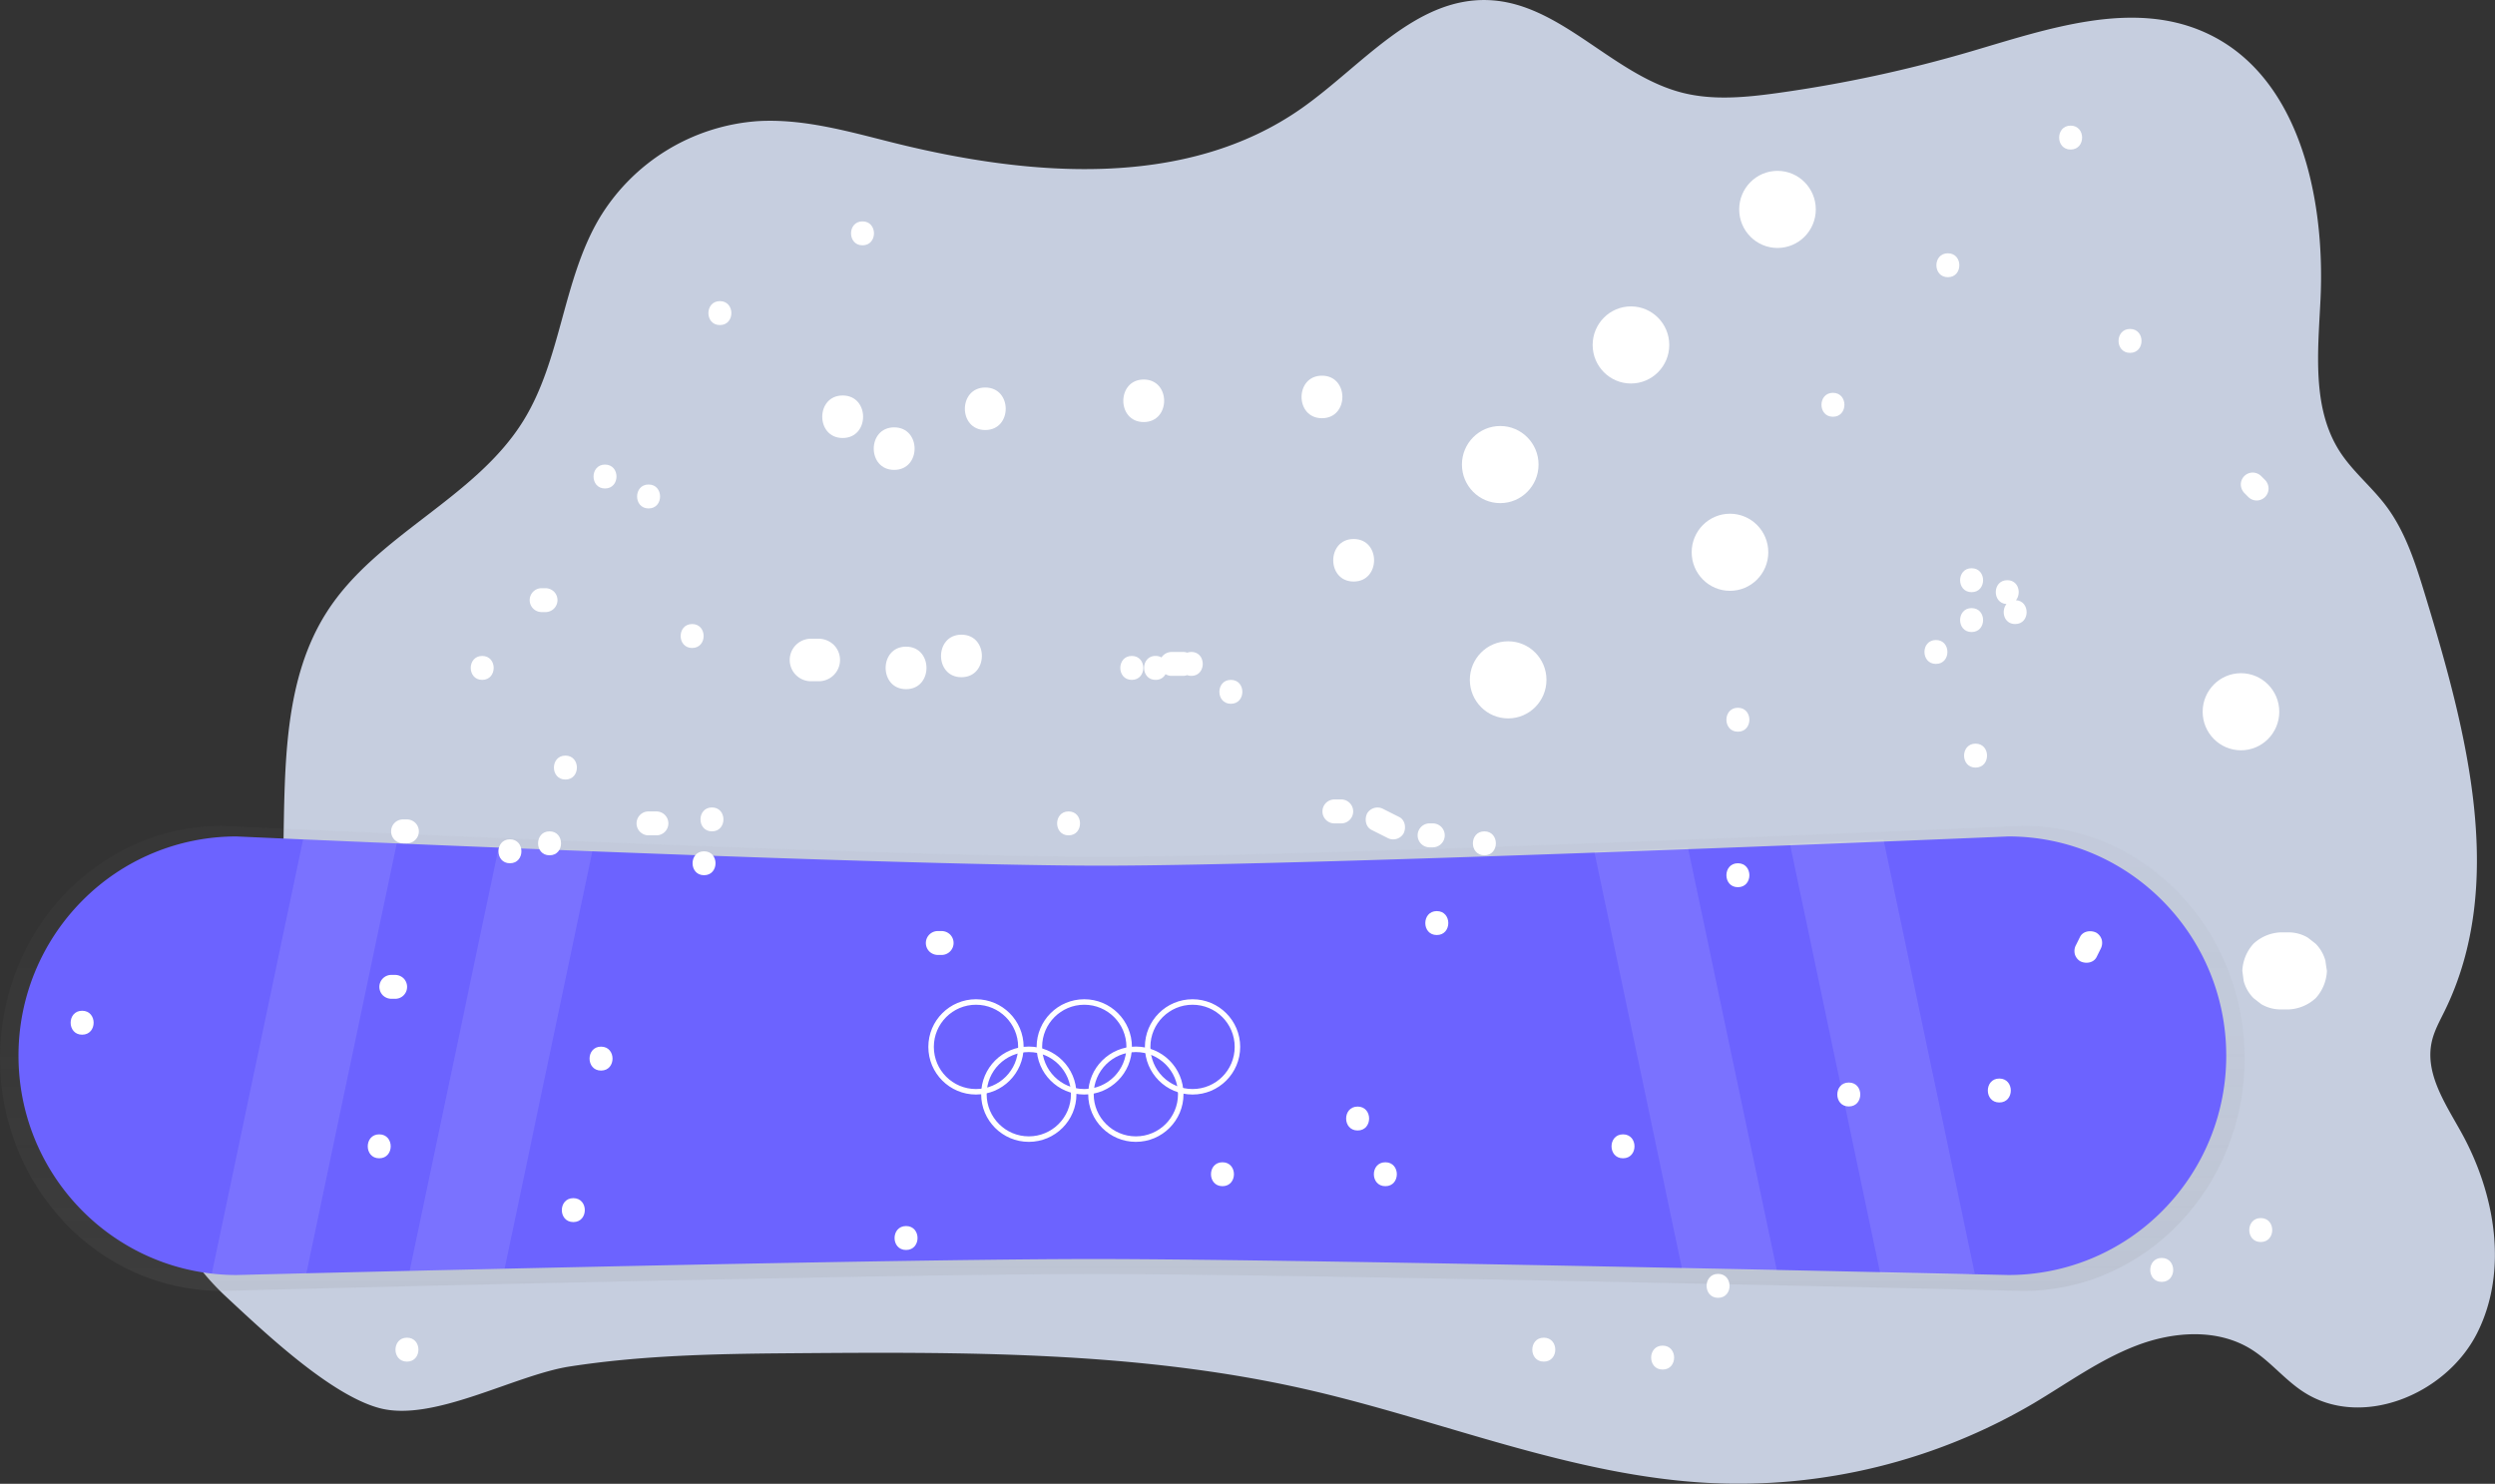 <svg id="863ec028-5f1c-4acf-bc1b-dc14c28bc405"
     data-name="Layer 1"
     xmlns="http://www.w3.org/2000/svg"
     xmlns:xlink="http://www.w3.org/1999/xlink"
     width="908"
     height="540"
     viewBox="0 0 908 540"
>
  <rect x="0" y="0" width="908" height="540" fill="#333333" stroke="none"/>
  <defs>
    <linearGradient id="5b2138b1-2e8c-431b-b81c-2c12cc9c2fa1"
                    x1="563.57"
                    y1="658.1"
                    x2="563.57"
                    y2="488.82"
                    gradientUnits="userSpaceOnUse"
    >
      <stop offset="0"
            stop-color="gray"
            stop-opacity="0.25"
      />
      <stop offset="0.54"
            stop-color="gray"
            stop-opacity="0.12"
      />
      <stop offset="1"
            stop-color="gray"
            stop-opacity="0.1"
      />
    </linearGradient>
  </defs>
  <title>Winter olympics</title>
  <path d="M218.91,597.77c4.49-7.49,11.77-12.79,17.65-19.24,39.29-43.11,6-118.69,37.64-167.76,18.11-28.1,53.83-41,71.4-69.41,13.79-22.32,14.25-50.91,27.56-73.52a73.32,73.32,0,0,1,57.65-35.47c16.64-1,33,3.74,49.18,7.79,49.92,12.47,106.86,17.12,149-12.6,21.78-15.37,41-40.13,67.57-39.25,26.35.87,45.16,27.14,70.7,33.69,11.31,2.9,23.22,1.73,34.78.13A487.88,487.88,0,0,0,872.39,207c27.92-8.21,58.42-18.84,85-7,34.23,15.2,44,59.58,42.22,97.2-.91,18.93-3.23,39.49,7,55.4,4.67,7.25,11.55,12.78,16.74,19.65,7.35,9.71,11,21.65,14.56,33.32,15,49.32,29.55,104.42,6.87,150.65-1.79,3.65-3.82,7.25-4.69,11.23-2.55,11.55,5,22.56,10.72,32.89,12.31,22.18,17.25,50.28,5.85,73s-42.56,35.3-63.6,21.28c-6.76-4.49-11.93-11.13-18.83-15.38-12.24-7.54-28.12-6.4-41.53-1.28S907.57,691.64,895.19,699A211.86,211.86,0,0,1,777.38,728c-50.16-2.54-97.55-22.82-146.53-34-61.9-14.15-126-13.71-189.5-13.21-26.32.21-52.8.77-78.86,4.8-20.14,3.12-49.62,20.39-69.28,15.15-18-4.8-42.32-28-55.82-40.54C221.28,645.27,205.82,619.57,218.91,597.77Z"
        transform="translate(-155.11 -188.28)"
        fill="#c6cedf"
  />
  <g opacity="0.5">
    <path d="M891.41,658.1s-256.49-6.16-338.59-6.16-317.1,6.16-317.1,6.16c-44.52,0-80.61-37.89-80.61-84.64h0c0-46.75,36.09-84.64,80.61-84.64,0,0,238.07,11.28,320,11.28s335.66-11.28,335.66-11.28c44.52,0,80.62,37.89,80.62,84.64h0C972,620.21,935.93,658.1,891.41,658.1Z"
          transform="translate(-155.11 -188.28)"
          fill="url(#5b2138b1-2e8c-431b-b81c-2c12cc9c2fa1)"
    />
  </g>
  <path d="M965.3,572.49a79.9,79.9,0,0,1-23.22,56.44A78.87,78.87,0,0,1,886,652.3s-252.27-5.81-333-5.81c-46.08,0-141.12,1.89-214.24,3.51l-34.55.79-37.59.88c-15.92.38-25.49.63-25.49.63a79.72,79.72,0,0,1-8.92-.51c-39.58-4.46-70.37-38.26-70.37-79.3a79.88,79.88,0,0,1,23.22-56.43,78.87,78.87,0,0,1,56.07-23.37l24.3,1.08c9.29.4,20.87.9,34.08,1.45,11.31.48,23.82,1,37.08,1.53,10.93.44,22.37.9,34.1,1.35,68,2.63,145.36,5.23,185.2,5.23,80.61,0,330.13-10.64,330.13-10.64C929.8,492.69,965.3,528.42,965.3,572.49Z"
        transform="translate(-155.11 -188.28)"
        fill="#6c63ff"
  />
  <g opacity="0.1">
    <path d="M806.49,495.22l32.89,156.45c15.92.38,25.49.63,25.49.63a79.41,79.41,0,0,0,8.91-.51l-33.21-158C831.28,494.17,819.7,494.67,806.49,495.22Z"
          transform="translate(-155.11 -188.28)"
          fill="#fff"
    />
  </g>
  <g opacity="0.1">
    <path d="M735.31,498.1,767.24,650l34.55.79-32.38-154C758.48,497.19,747,497.65,735.31,498.1Z"
          transform="translate(-155.11 -188.28)"
          fill="#fff"
    />
  </g>
  <g opacity="0.1">
    <path d="M299.5,495.22,266.61,651.67c-15.92.38-25.49.63-25.49.63a79.72,79.72,0,0,1-8.92-.51l33.22-158C274.71,494.17,286.29,494.67,299.5,495.22Z"
          transform="translate(-155.11 -188.28)"
          fill="#fff"
    />
  </g>
  <g opacity="0.1">
    <path d="M370.68,498.1,338.75,650l-34.55.79,32.38-154C347.51,497.19,359,497.65,370.68,498.1Z"
          transform="translate(-155.11 -188.28)"
          fill="#fff"
    />
  </g>
  <ellipse cx="646.88"
           cy="76.21"
           rx="13.94"
           ry="14.03"
           fill="#fff"
  />
  <ellipse cx="593.55"
           cy="125.54"
           rx="13.94"
           ry="14.03"
           fill="#fff"
  />
  <ellipse cx="545.98"
           cy="169.07"
           rx="13.94"
           ry="14.03"
           fill="#fff"
  />
  <ellipse cx="548.86"
           cy="247.42"
           rx="13.94"
           ry="14.03"
           fill="#fff"
  />
  <ellipse cx="629.59"
           cy="200.99"
           rx="13.94"
           ry="14.03"
           fill="#fff"
  />
  <ellipse cx="815.55"
           cy="259.03"
           rx="13.94"
           ry="14.03"
           fill="#fff"
  />
  <path d="M1001.39,537.9a14.05,14.05,0,0,0-3.58-6.19l-2.83-2.2a13.77,13.77,0,0,0-7-1.91h-2.88a15.5,15.5,0,0,0-9.86,4.11,15.64,15.64,0,0,0-4.08,9.91c.17,1.25.33,2.49.5,3.73a14.05,14.05,0,0,0,3.58,6.19l2.82,2.2a13.93,13.93,0,0,0,7,1.91H988a15.5,15.5,0,0,0,9.86-4.11,15.64,15.64,0,0,0,4.08-9.92C1001.72,540.38,1001.55,539.14,1001.39,537.9Z"
        transform="translate(-155.11 -188.28)"
        fill="#fff"
  />
  <path d="M461.78,332.21c-9.89,0-9.91,15.47,0,15.47S471.7,332.21,461.78,332.21Z"
        transform="translate(-155.11 -188.28)"
        fill="#fff"
  />
  <path d="M480.52,343.81c-9.89,0-9.91,15.48,0,15.48S490.44,343.81,480.52,343.81Z"
        transform="translate(-155.11 -188.28)"
        fill="#fff"
  />
  <path d="M513.68,329.31c-9.89,0-9.91,15.47,0,15.47S523.59,329.31,513.68,329.31Z"
        transform="translate(-155.11 -188.28)"
        fill="#fff"
  />
  <path d="M571.34,326.4c-9.89,0-9.91,15.48,0,15.48S581.25,326.4,571.34,326.4Z"
        transform="translate(-155.11 -188.28)"
        fill="#fff"
  />
  <path d="M636.21,325c-9.89,0-9.91,15.48,0,15.48S646.12,325,636.21,325Z"
        transform="translate(-155.11 -188.28)"
        fill="#fff"
  />
  <path d="M647.74,384.44c-9.89,0-9.91,15.48,0,15.48S657.66,384.44,647.74,384.44Z"
        transform="translate(-155.11 -188.28)"
        fill="#fff"
  />
  <path d="M458.57,423a8,8,0,0,0-5.43-2.27h-2.89a7.74,7.74,0,0,0,0,15.48h2.89A7.75,7.75,0,0,0,458.57,423Z"
        transform="translate(-155.11 -188.28)"
        fill="#fff"
  />
  <path d="M484.85,423.62c-9.9,0-9.91,15.47,0,15.47S494.76,423.62,484.85,423.62Z"
        transform="translate(-155.11 -188.28)"
        fill="#fff"
  />
  <path d="M505,419.26c-9.89,0-9.91,15.48,0,15.48S514.94,419.26,505,419.26Z"
        transform="translate(-155.11 -188.28)"
        fill="#fff"
  />
  <path d="M567,427c-5.57,0-5.58,8.71,0,8.71S572.59,427,567,427Z"
        transform="translate(-155.11 -188.28)"
        fill="#fff"
  />
  <path d="M588.64,425.55a4.48,4.48,0,0,0-1.47.26,4.1,4.1,0,0,0-1.41-.26h-4.33a4.49,4.49,0,0,0-3.63,2,4.18,4.18,0,0,0-2.13-.56c-5.57,0-5.58,8.71,0,8.71a3.93,3.93,0,0,0,3.61-2.07,4.1,4.1,0,0,0,2.15.62h4.33a4.08,4.08,0,0,0,1.38-.27,4.4,4.4,0,0,0,1.5.27C594.21,434.26,594.22,425.55,588.64,425.55Z"
        transform="translate(-155.11 -188.28)"
        fill="#fff"
  />
  <path d="M603.06,435.71c-5.57,0-5.58,8.7,0,8.7S608.63,435.71,603.06,435.71Z"
        transform="translate(-155.11 -188.28)"
        fill="#fff"
  />
  <path d="M643.42,479.23h-2.88a4.36,4.36,0,0,0,0,8.71h2.88a4.36,4.36,0,0,0,0-8.71Z"
        transform="translate(-155.11 -188.28)"
        fill="#fff"
  />
  <path d="M664.34,485.63l-5.76-2.9a4.4,4.4,0,0,0-5.92,1.56c-1,2-.61,4.87,1.55,6l5.77,2.9a4.38,4.38,0,0,0,5.91-1.56C666.93,489.62,666.5,486.72,664.34,485.63Z"
        transform="translate(-155.11 -188.28)"
        fill="#fff"
  />
  <path d="M679.63,489.22a4.42,4.42,0,0,0-3-1.28h-1.45a4.36,4.36,0,0,0,0,8.71h1.45a4.36,4.36,0,0,0,3-7.43Z"
        transform="translate(-155.11 -188.28)"
        fill="#fff"
  />
  <path d="M695.32,490.84c-5.57,0-5.58,8.71,0,8.71S700.89,490.84,695.32,490.84Z"
        transform="translate(-155.11 -188.28)"
        fill="#fff"
  />
  <path d="M417.1,297.87c-5.57,0-5.58,8.71,0,8.71S422.67,297.87,417.1,297.87Z"
        transform="translate(-155.11 -188.28)"
        fill="#fff"
  />
  <path d="M391.15,364.61c-5.57,0-5.58,8.71,0,8.71S396.72,364.61,391.15,364.61Z"
        transform="translate(-155.11 -188.28)"
        fill="#fff"
  />
  <path d="M822.17,331.24c-5.56,0-5.57,8.71,0,8.71S827.75,331.24,822.17,331.24Z"
        transform="translate(-155.11 -188.28)"
        fill="#fff"
  />
  <path d="M864,280.46c-5.57,0-5.58,8.7,0,8.7S869.55,280.46,864,280.46Z"
        transform="translate(-155.11 -188.28)"
        fill="#fff"
  />
  <path d="M930.29,308c-5.57,0-5.58,8.7,0,8.7S935.86,308,930.29,308Z"
        transform="translate(-155.11 -188.28)"
        fill="#fff"
  />
  <path d="M979.48,363,978,361.53a4.45,4.45,0,0,0-3.06-1.27,4.34,4.34,0,0,0-4.33,4.35,4.53,4.53,0,0,0,1.27,3.08l1.44,1.45a4.3,4.3,0,0,0,6.12,0,4.38,4.38,0,0,0,1.26-3.08A4.6,4.6,0,0,0,979.48,363Z"
        transform="translate(-155.11 -188.28)"
        fill="#fff"
  />
  <path d="M306.27,487.76a4.46,4.46,0,0,0-3.06-1.27h-1.44a4.32,4.32,0,0,0-4.32,4.35,4.39,4.39,0,0,0,1.26,3.08,4.51,4.51,0,0,0,3.06,1.28h1.44a4.36,4.36,0,0,0,3.06-7.44Z"
        transform="translate(-155.11 -188.28)"
        fill="#fff"
  />
  <path d="M340.69,493.74c-5.56,0-5.57,8.71,0,8.71S346.27,493.74,340.69,493.74Z"
        transform="translate(-155.11 -188.28)"
        fill="#fff"
  />
  <path d="M355.11,490.84c-5.57,0-5.58,8.71,0,8.71S360.68,490.84,355.11,490.84Z"
        transform="translate(-155.11 -188.28)"
        fill="#fff"
  />
  <path d="M360.88,463.27c-5.57,0-5.58,8.71,0,8.71S366.45,463.27,360.88,463.27Z"
        transform="translate(-155.11 -188.28)"
        fill="#fff"
  />
  <path d="M330.6,427c-5.56,0-5.57,8.71,0,8.71S336.18,427,330.6,427Z"
        transform="translate(-155.11 -188.28)"
        fill="#fff"
  />
  <path d="M356.73,403.61a4.5,4.5,0,0,0-3.06-1.27h-1.44a4.35,4.35,0,0,0,0,8.7h1.44a4.36,4.36,0,0,0,3.06-7.43Z"
        transform="translate(-155.11 -188.28)"
        fill="#fff"
  />
  <path d="M375.29,357.36c-5.56,0-5.57,8.7,0,8.7S380.87,357.36,375.29,357.36Z"
        transform="translate(-155.11 -188.28)"
        fill="#fff"
  />
  <path d="M469,268.85c-5.56,0-5.57,8.71,0,8.71S474.57,268.85,469,268.85Z"
        transform="translate(-155.11 -188.28)"
        fill="#fff"
  />
  <path d="M407,415.39c-5.57,0-5.58,8.71,0,8.71S412.58,415.39,407,415.39Z"
        transform="translate(-155.11 -188.28)"
        fill="#fff"
  />
  <path d="M394,483.59h-2.88a4.35,4.35,0,0,0,0,8.7H394a4.35,4.35,0,0,0,0-8.7Z"
        transform="translate(-155.11 -188.28)"
        fill="#fff"
  />
  <path d="M414.21,482.14c-5.56,0-5.57,8.7,0,8.7S419.79,482.14,414.21,482.14Z"
        transform="translate(-155.11 -188.28)"
        fill="#fff"
  />
  <path d="M411.33,498.1c-5.57,0-5.57,8.7,0,8.7S416.91,498.1,411.33,498.1Z"
        transform="translate(-155.11 -188.28)"
        fill="#fff"
  />
  <path d="M716.94,675.11c-5.57,0-5.58,8.71,0,8.71S722.51,675.11,716.94,675.11Z"
        transform="translate(-155.11 -188.28)"
        fill="#fff"
  />
  <path d="M760.19,678c-5.57,0-5.58,8.71,0,8.71S765.76,678,760.19,678Z"
        transform="translate(-155.11 -188.28)"
        fill="#fff"
  />
  <path d="M780.37,651.89c-5.57,0-5.58,8.71,0,8.71S785.94,651.89,780.37,651.89Z"
        transform="translate(-155.11 -188.28)"
        fill="#fff"
  />
  <path d="M941.82,646.09c-5.56,0-5.57,8.71,0,8.71S947.4,646.09,941.82,646.09Z"
        transform="translate(-155.11 -188.28)"
        fill="#fff"
  />
  <path d="M977.86,631.58c-5.57,0-5.57,8.71,0,8.71S983.44,631.58,977.86,631.58Z"
        transform="translate(-155.11 -188.28)"
        fill="#fff"
  />
  <path d="M303.21,675.11c-5.56,0-5.57,8.71,0,8.71S308.79,675.11,303.21,675.11Z"
        transform="translate(-155.11 -188.28)"
        fill="#fff"
  />
  <path d="M363.76,624.33c-5.57,0-5.58,8.7,0,8.7S369.33,624.33,363.76,624.33Z"
        transform="translate(-155.11 -188.28)"
        fill="#fff"
  />
  <path d="M293.12,601.11c-5.56,0-5.57,8.71,0,8.71S298.7,601.11,293.12,601.11Z"
        transform="translate(-155.11 -188.28)"
        fill="#fff"
  />
  <path d="M185,556.13c-5.57,0-5.58,8.71,0,8.71S190.58,556.13,185,556.13Z"
        transform="translate(-155.11 -188.28)"
        fill="#fff"
  />
  <path d="M302,544.35a4.5,4.5,0,0,0-3.06-1.27h-1.44a4.36,4.36,0,0,0-3.06,7.43,4.5,4.5,0,0,0,3.06,1.27h1.44a4.32,4.32,0,0,0,4.32-4.35A4.39,4.39,0,0,0,302,544.35Z"
        transform="translate(-155.11 -188.28)"
        fill="#fff"
  />
  <path d="M373.85,569.19c-5.57,0-5.58,8.71,0,8.71S379.42,569.19,373.85,569.19Z"
        transform="translate(-155.11 -188.28)"
        fill="#fff"
  />
  <path d="M649.19,591c-5.57,0-5.58,8.7,0,8.7S654.76,591,649.19,591Z"
        transform="translate(-155.11 -188.28)"
        fill="#fff"
  />
  <path d="M745.77,601.11c-5.57,0-5.57,8.71,0,8.71S751.35,601.11,745.77,601.11Z"
        transform="translate(-155.11 -188.28)"
        fill="#fff"
  />
  <path d="M827.94,582.25c-5.57,0-5.58,8.71,0,8.71S833.51,582.25,827.94,582.25Z"
        transform="translate(-155.11 -188.28)"
        fill="#fff"
  />
  <path d="M920,530.31a4.42,4.42,0,0,0-2-2.6c-2-1-4.84-.61-5.92,1.56l-1.44,2.9a4.62,4.62,0,0,0-.44,3.36,4.44,4.44,0,0,0,2,2.6c2,1,4.84.61,5.92-1.56l1.44-2.9A4.68,4.68,0,0,0,920,530.31Z"
        transform="translate(-155.11 -188.28)"
        fill="#fff"
  />
  <path d="M882.72,580.8c-5.57,0-5.58,8.71,0,8.71S888.29,580.8,882.72,580.8Z"
        transform="translate(-155.11 -188.28)"
        fill="#fff"
  />
  <path d="M659.28,611.27c-5.57,0-5.58,8.7,0,8.7S664.85,611.27,659.28,611.27Z"
        transform="translate(-155.11 -188.28)"
        fill="#fff"
  />
  <path d="M484.85,634.48c-5.57,0-5.58,8.71,0,8.71S490.42,634.48,484.85,634.48Z"
        transform="translate(-155.11 -188.28)"
        fill="#fff"
  />
  <path d="M500.88,528.39a4.46,4.46,0,0,0-3.06-1.27h-1.44a4.36,4.36,0,0,0-3.06,7.43,4.5,4.5,0,0,0,3.06,1.27h1.44a4.36,4.36,0,0,0,3.06-7.43Z"
        transform="translate(-155.11 -188.28)"
        fill="#fff"
  />
  <path d="M544,483.59c-5.56,0-5.57,8.7,0,8.7S549.53,483.59,544,483.59Z"
        transform="translate(-155.11 -188.28)"
        fill="#fff"
  />
  <path d="M600,611.27c-5.57,0-5.57,8.7,0,8.7S605.57,611.27,600,611.27Z"
        transform="translate(-155.11 -188.28)"
        fill="#fff"
  />
  <path d="M678,519.86c-5.57,0-5.58,8.71,0,8.71S683.59,519.86,678,519.86Z"
        transform="translate(-155.11 -188.28)"
        fill="#fff"
  />
  <path d="M787.58,502.45c-5.57,0-5.58,8.71,0,8.71S793.15,502.45,787.58,502.45Z"
        transform="translate(-155.11 -188.28)"
        fill="#fff"
  />
  <path d="M874.07,458.92c-5.57,0-5.58,8.71,0,8.71S879.64,458.92,874.07,458.92Z"
        transform="translate(-155.11 -188.28)"
        fill="#fff"
  />
  <path d="M872.63,395.08c-5.57,0-5.58,8.71,0,8.71S878.2,395.08,872.63,395.08Z"
        transform="translate(-155.11 -188.28)"
        fill="#fff"
  />
  <path d="M872.63,409.59c-5.57,0-5.58,8.71,0,8.71S878.2,409.59,872.63,409.59Z"
        transform="translate(-155.11 -188.28)"
        fill="#fff"
  />
  <path d="M859.65,421.2c-5.56,0-5.57,8.7,0,8.7S865.23,421.2,859.65,421.2Z"
        transform="translate(-155.11 -188.28)"
        fill="#fff"
  />
  <path d="M888.78,406.72c2-2.47,1-7.29-3.18-7.29-5.46,0-5.56,8.37-.29,8.68-2,2.47-1,7.28,3.17,7.28C894,415.39,894,407,888.78,406.72Z"
        transform="translate(-155.11 -188.28)"
        fill="#fff"
  />
  <path d="M908.67,234c-5.57,0-5.58,8.7,0,8.7S914.24,234,908.67,234Z"
        transform="translate(-155.11 -188.28)"
        fill="#fff"
  />
  <path d="M787.58,445.86c-5.57,0-5.58,8.71,0,8.71S793.15,445.86,787.58,445.86Z"
        transform="translate(-155.11 -188.28)"
        fill="#fff"
  />
  <circle cx="355.19"
          cy="381"
          r="16.34"
          fill="none"
          stroke="#fff"
          stroke-linecap="round"
          stroke-miterlimit="10"
          stroke-width="2"
  />
  <circle cx="394.6"
          cy="381"
          r="16.34"
          fill="none"
          stroke="#fff"
          stroke-linecap="round"
          stroke-miterlimit="10"
          stroke-width="2"
  />
  <circle cx="374.41"
          cy="398.22"
          r="16.34"
          fill="none"
          stroke="#fff"
          stroke-linecap="round"
          stroke-miterlimit="10"
          stroke-width="2"
  />
  <circle cx="413.37"
          cy="398.22"
          r="16.34"
          fill="none"
          stroke="#fff"
          stroke-linecap="round"
          stroke-miterlimit="10"
          stroke-width="2"
  />
  <circle cx="434"
          cy="381"
          r="16.34"
          fill="none"
          stroke="#fff"
          stroke-linecap="round"
          stroke-miterlimit="10"
          stroke-width="2"
  />
</svg>
